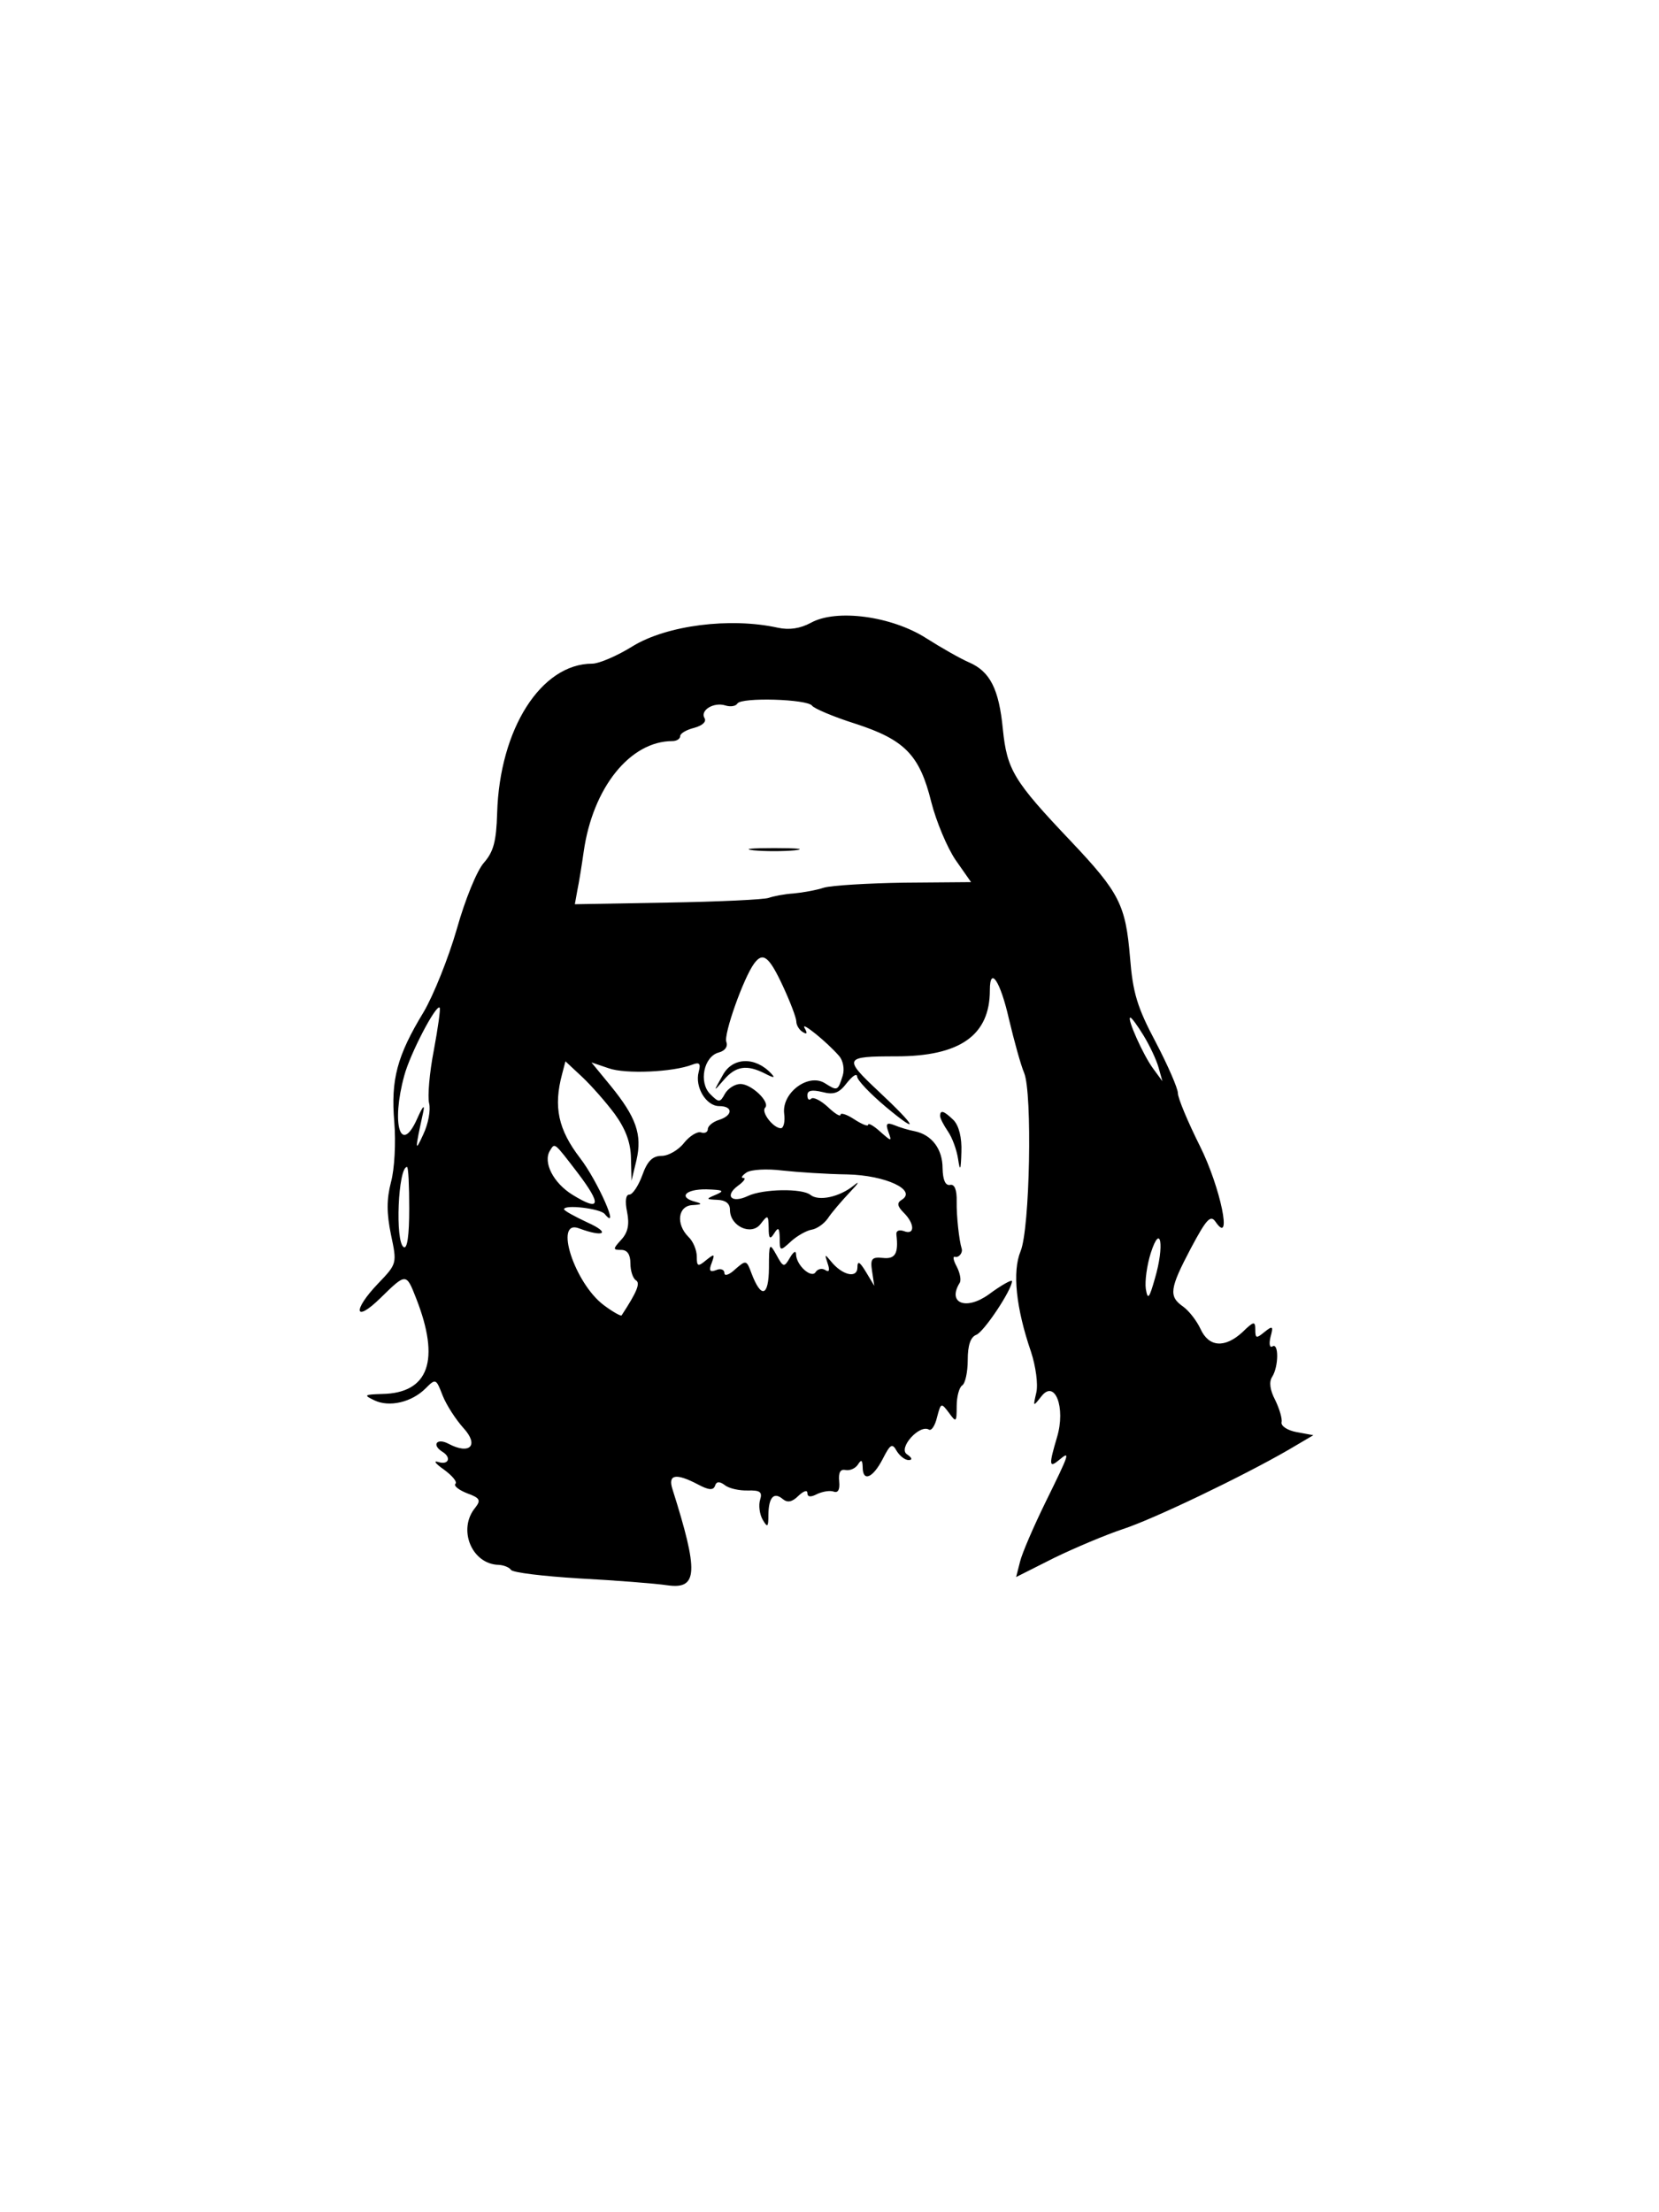 <?xml version="1.0" standalone="no"?>
<!DOCTYPE svg PUBLIC "-//W3C//DTD SVG 20010904//EN"
 "http://www.w3.org/TR/2001/REC-SVG-20010904/DTD/svg10.dtd">
<svg version="1.0" xmlns="http://www.w3.org/2000/svg"
 width="300pt" height="400pt" viewBox="0 0 300 400"
 preserveAspectRatio="xMidYMid meet">
<g transform="translate(0,400) scale(0.05,-0.05)"
fill="#000000" stroke="none">
<path d="M2933 5748 c-39 -21 -78 -27 -120 -18 -172 38 -401 9 -525 -67 -56
-35 -122 -63 -146 -63 -185 0 -335 -236 -344 -540 -3 -103 -13 -140 -48 -180
-25 -28 -68 -133 -98 -240 -30 -104 -84 -239 -120 -300 -96 -158 -119 -244
-106 -398 6 -73 1 -170 -12 -217 -16 -62 -16 -112 0 -190 22 -104 22 -105 -46
-176 -94 -98 -87 -146 8 -53 93 91 93 91 129 -1 88 -224 46 -343 -123 -346
-65 -2 -68 -4 -28 -23 54 -26 135 -7 185 43 37 37 38 36 62 -26 14 -35 48 -87
75 -117 58 -63 23 -98 -54 -57 -42 22 -62 -4 -22 -29 34 -21 22 -49 -15 -37
-19 6 -10 -6 20 -27 30 -22 50 -45 42 -52 -7 -7 12 -22 42 -34 47 -17 51 -25
30 -52 -65 -78 -13 -205 85 -207 18 -1 38 -9 44 -18 6 -10 117 -23 246 -31
130 -7 274 -18 321 -25 109 -15 112 48 17 348 -17 53 12 59 92 17 39 -21 56
-22 62 -5 5 16 16 17 36 2 15 -12 53 -20 83 -19 44 1 53 -5 44 -34 -6 -19 -2
-51 9 -71 18 -31 21 -28 21 17 1 64 20 84 52 57 17 -14 34 -11 57 12 18 17 32
22 32 10 0 -15 12 -16 35 -4 19 9 46 14 60 9 16 -6 23 7 20 37 -3 32 4 45 23
41 16 -3 36 6 45 20 12 19 16 17 17 -9 0 -55 36 -41 72 28 28 55 35 59 51 30
11 -18 30 -33 43 -33 15 0 13 8 -6 21 -33 22 46 110 80 89 9 -5 22 15 29 45
14 53 15 53 43 16 26 -36 28 -35 28 24 0 34 9 68 20 75 11 7 20 48 20 92 0 53
10 83 31 91 28 11 129 163 129 194 0 7 -38 -14 -84 -48 -82 -59 -151 -32 -105
42 6 10 1 36 -11 59 -12 22 -15 38 -6 35 14 -4 29 15 24 30 -9 28 -19 118 -18
170 1 43 -8 64 -24 60 -17 -3 -26 18 -27 60 0 70 -39 121 -100 134 -22 4 -55
14 -74 22 -28 11 -33 6 -22 -24 13 -36 12 -36 -30 1 -23 21 -43 32 -43 25 0
-8 -22 1 -50 19 -27 18 -50 25 -50 17 0 -9 -21 4 -46 28 -26 24 -53 37 -60 30
-8 -8 -14 -2 -14 12 0 18 16 21 54 12 42 -11 61 -4 89 33 20 25 36 36 37 23 0
-13 47 -62 104 -110 126 -105 110 -71 -26 56 -129 121 -126 127 63 127 231 0
339 76 339 239 0 90 38 33 69 -104 19 -80 43 -167 55 -195 30 -72 21 -564 -13
-645 -30 -73 -17 -204 38 -364 17 -52 26 -117 19 -147 -12 -52 -12 -52 18 -14
49 64 89 -40 57 -147 -30 -101 -29 -113 7 -83 42 35 40 28 -49 -153 -43 -88
-85 -185 -92 -215 l-14 -55 137 69 c76 37 188 84 248 104 111 36 434 191 600
287 l90 53 -60 11 c-33 6 -58 22 -55 36 3 13 -8 49 -23 80 -19 36 -23 66 -11
84 24 38 24 125 1 110 -10 -6 -13 9 -7 34 11 40 8 42 -22 18 -29 -24 -33 -23
-33 8 0 32 -5 32 -46 -8 -64 -59 -122 -55 -152 11 -14 30 -42 66 -63 81 -53
37 -49 65 28 211 56 105 71 122 89 96 63 -92 18 125 -56 273 -44 88 -80 174
-80 192 0 17 -36 100 -80 184 -67 126 -83 179 -93 306 -16 191 -38 235 -215
422 -206 217 -230 257 -245 404 -14 145 -46 209 -123 242 -30 13 -99 52 -154
87 -125 80 -325 107 -417 56z m4 -300 c7 -10 77 -40 156 -65 179 -58 233 -113
275 -283 18 -71 58 -166 88 -210 l56 -80 -241 -2 c-133 -2 -263 -10 -291 -18
-27 -9 -77 -18 -110 -21 -33 -2 -73 -10 -90 -16 -16 -6 -181 -14 -365 -17
l-336 -6 9 50 c6 28 16 91 23 140 33 232 168 400 321 400 15 0 28 8 28 18 0
10 23 23 51 30 29 8 45 22 37 35 -17 28 33 59 75 46 19 -6 38 -3 44 7 15 23
253 16 270 -8z m-106 -1013 c27 -58 49 -116 49 -129 0 -13 10 -30 23 -38 16
-10 18 -5 7 14 -17 29 81 -50 125 -101 14 -16 20 -47 13 -70 -18 -57 -19 -57
-65 -28 -60 37 -156 -35 -147 -110 4 -29 -2 -53 -12 -53 -27 0 -72 58 -57 74
20 20 -49 86 -89 86 -20 0 -45 -16 -56 -35 -18 -33 -22 -33 -53 -2 -43 42 -24
137 31 151 22 6 33 21 27 38 -11 26 62 231 100 283 32 44 54 27 104 -80z
m-1262 -233 c-16 -82 -23 -168 -17 -192 6 -24 -3 -74 -21 -112 -31 -68 -31
-60 0 82 6 29 -3 18 -22 -25 -60 -135 -95 -20 -47 155 21 79 115 259 128 246
4 -3 -6 -73 -21 -154z m2567 53 c22 -36 46 -87 54 -115 l14 -50 -33 45 c-36
48 -97 185 -83 185 5 0 26 -29 48 -65z m-1913 -283 c39 -54 58 -103 59 -160
l2 -82 18 75 c21 92 -1 155 -94 269 l-69 84 62 -21 c61 -22 234 -14 303 13 26
10 31 4 23 -26 -15 -55 27 -124 74 -124 51 0 50 -34 -1 -50 -22 -7 -40 -22
-40 -33 0 -11 -11 -17 -25 -12 -13 4 -41 -13 -61 -38 -20 -26 -57 -47 -81 -47
-33 0 -52 -19 -70 -70 -14 -38 -35 -70 -47 -70 -13 0 -16 -24 -8 -63 9 -45 3
-74 -21 -100 -31 -34 -31 -37 0 -37 22 0 33 -17 33 -49 0 -27 9 -54 20 -61 17
-10 3 -43 -52 -127 -3 -3 -32 13 -64 37 -106 79 -182 313 -90 278 91 -34 116
-17 31 21 -47 22 -85 43 -85 48 0 18 130 3 147 -17 58 -70 -25 119 -89 202
-79 103 -97 185 -65 304 l12 46 60 -56 c33 -31 86 -91 118 -134z m-134 -213
c88 -116 83 -142 -18 -80 -70 43 -108 118 -82 160 18 29 14 32 100 -80z m-609
-130 c0 -96 -7 -147 -20 -139 -32 20 -20 290 12 290 5 0 8 -68 8 -151z m1584
124 c139 -3 254 -57 197 -92 -18 -11 -16 -23 8 -47 40 -40 40 -82 0 -66 -18 6
-29 1 -27 -13 8 -68 -4 -89 -49 -84 -40 4 -46 -3 -39 -48 l8 -53 -30 50 c-23
38 -31 42 -31 16 -1 -41 -56 -27 -96 23 -22 27 -23 26 -12 -7 9 -26 6 -34 -8
-25 -12 8 -28 4 -35 -7 -15 -25 -70 24 -71 64 0 15 -9 10 -22 -12 -21 -36 -24
-36 -49 10 -25 45 -27 43 -27 -48 -1 -103 -28 -111 -63 -19 -18 49 -20 49 -59
15 -21 -20 -39 -26 -39 -14 0 13 -14 18 -30 11 -23 -9 -27 -2 -16 26 12 33 10
34 -20 10 -30 -25 -34 -23 -34 13 0 23 -13 55 -30 71 -47 47 -38 113 15 115
34 2 36 5 10 12 -63 16 -37 46 40 45 60 -2 67 -5 35 -19 -38 -16 -38 -17 5
-19 29 -1 45 -13 45 -36 0 -60 78 -95 111 -51 26 34 28 33 29 -14 0 -40 5 -44
20 -20 15 24 19 20 20 -18 0 -47 1 -48 41 -11 22 20 56 39 74 42 19 3 45 21
59 41 13 20 49 62 80 95 31 32 37 43 14 24 -52 -42 -127 -58 -157 -34 -29 24
-171 22 -226 -4 -59 -28 -86 0 -36 37 21 15 30 28 20 28 -11 0 -5 9 11 20 17
11 75 14 130 7 55 -6 160 -13 234 -14z m1113 -376 c-21 -74 -26 -79 -33 -38
-4 27 4 86 18 130 36 112 50 27 15 -92z"/>
<path d="M2725 4925 c41 -4 109 -4 150 0 41 5 8 8 -75 8 -82 0 -116 -3 -75 -8z"/>
<path d="M2614 4112 c-35 -62 -35 -62 4 -17 43 50 83 56 148 23 33 -17 39 -17
23 0 -58 62 -140 59 -175 -6z"/>
<path d="M3400 3964 c0 -8 13 -33 28 -55 16 -23 32 -67 37 -100 7 -47 10 -42
12 25 2 52 -9 95 -28 115 -35 34 -49 39 -49 15z"/>
</g>
</svg>
